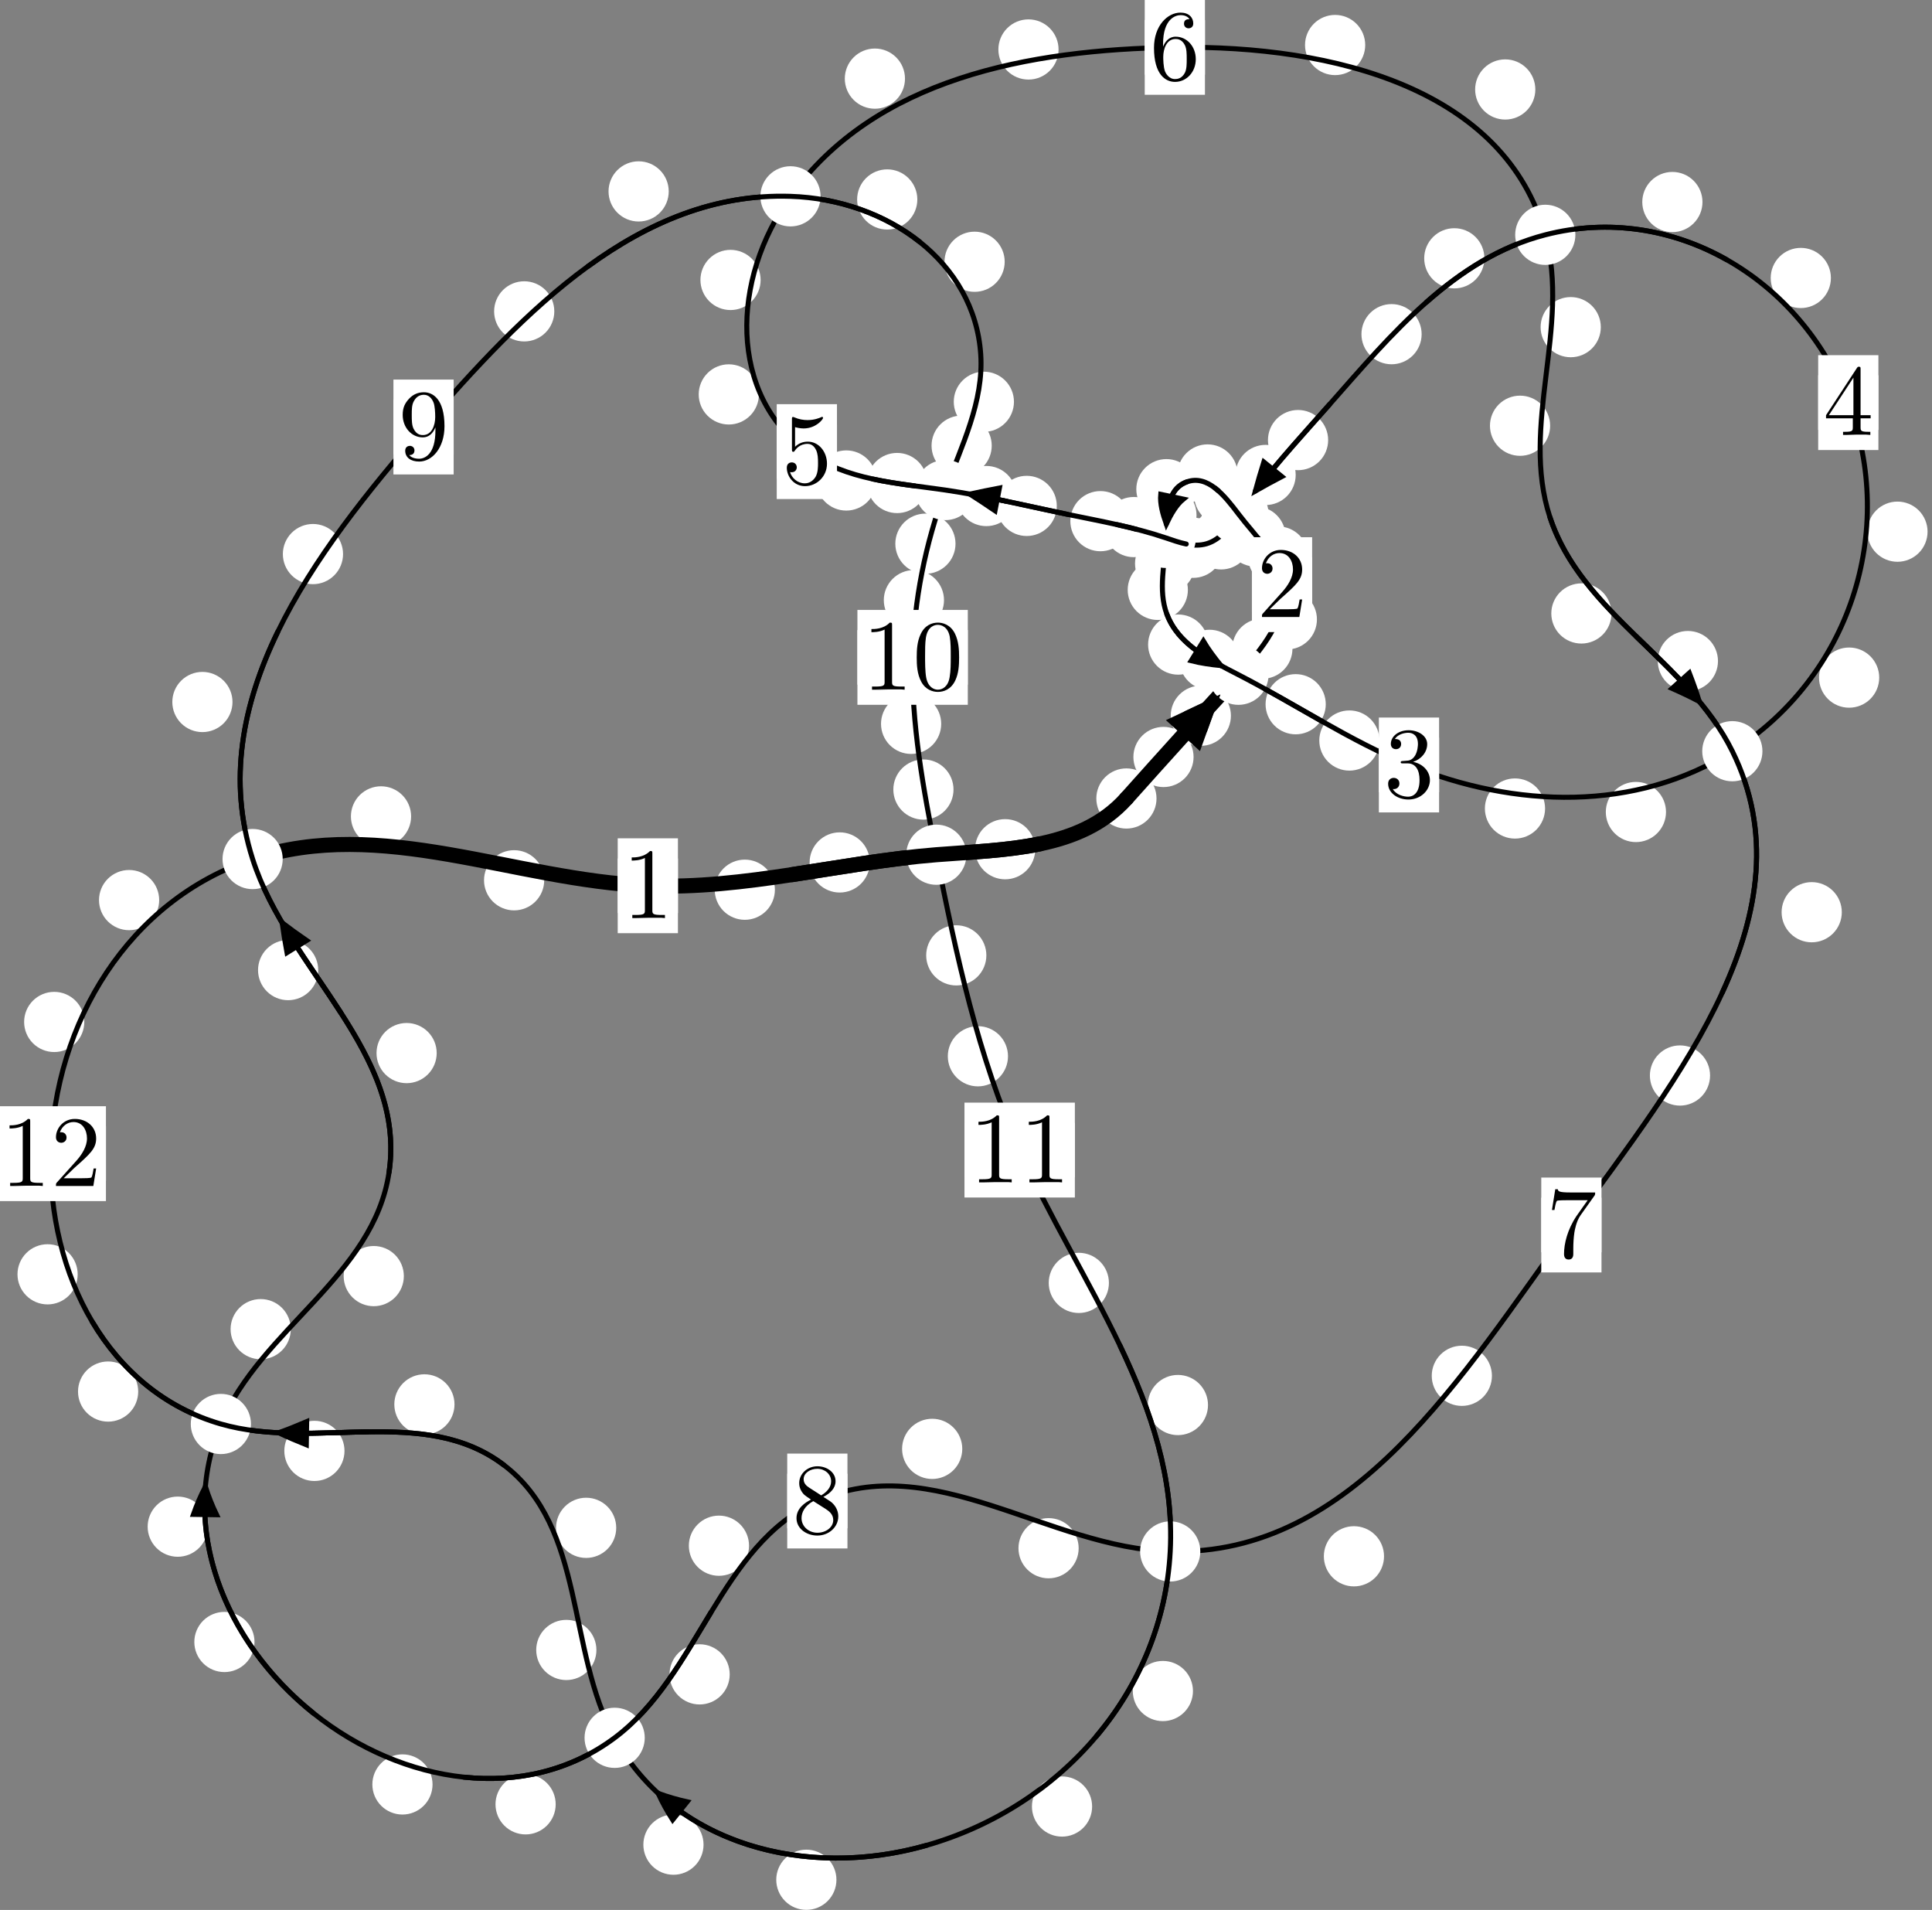 <?xml version="1.0"?>
<!-- Created by MetaPost 1.999 on 2021.07.05:2358 -->
<svg version="1.1" xmlns="http://www.w3.org/2000/svg" xmlns:xlink="http://www.w3.org/1999/xlink" width="191.882" height="189.653" viewBox="0 0 191.882 189.653">
<rect x="0" y="0" width="191.882" height="189.653" fill="#808080" stroke="none"/>
<!-- Original BoundingBox: -123.440506 -122.643921 68.441269 67.008667 -->
  <defs>
    <g transform="scale(0.01,0.01)" id="GLYPHcmr10_48">
      <path style="fill-rule: evenodd;" d="M460 -320C460 -400,455 -480,420 -554C374 -650,292 -666,250 -666C190 -666,117 -640,76 -547C44 -478,39 -400,39 -320C39 -245,43 -155,84 -79C127 2,200 22,249 22C303 22,379 1,423 -94C455 -163,460 -241,460 -320M249 -0C210 -0,151 -25,133 -121C122 -181,122 -273,122 -332C122 -396,122 -462,130 -516C149 -635,224 -644,249 -644C282 -644,348 -626,367 -527C377 -471,377 -395,377 -332C377 -257,377 -189,366 -125C351 -30,294 -0,249 -0"></path>
    </g>
    <g transform="scale(0.01,0.01)" id="GLYPHcmr10_49">
      <path style="fill-rule: evenodd;" d="M294 -640C294 -664,294 -666,271 -666C209 -602,121 -602,89 -602L89 -571C109 -571,168 -571,220 -597L220 -79C220 -43,217 -31,127 -31L95 -31L95 -0L257 -0L130 -3L217 -3L257 -3L297 -3L384 -3L419 -0L419 -31L387 -31C297 -31,294 -42,294 -79"></path>
    </g>
    <g transform="scale(0.01,0.01)" id="GLYPHcmr10_50">
      <path style="fill-rule: evenodd;" d="M127 -77L233 -180C389 -318,449 -372,449 -472C449 -586,359 -666,237 -666C124 -666,50 -574,50 -485C50 -429,100 -429,103 -429C120 -429,155 -441,155 -482C155 -508,137 -534,102 -534C94 -534,92 -534,89 -533C112 -598,166 -635,224 -635C315 -635,358 -554,358 -472C358 -392,308 -313,253 -251L61 -37C50 -26,50 -24,50 -0L421 -0L449 -174L424 -174C419 -144,412 -100,402 -85C395 -77,329 -77,307 -77"></path>
    </g>
    <g transform="scale(0.01,0.01)" id="GLYPHcmr10_51">
      <path style="fill-rule: evenodd;" d="M290 -352C372 -379,430 -449,430 -528C430 -610,342 -666,246 -666C145 -666,69 -606,69 -530C69 -497,91 -478,120 -478C151 -478,171 -500,171 -529C171 -579,124 -579,109 -579C140 -628,206 -641,242 -641C283 -641,338 -619,338 -529C338 -517,336 -459,310 -415C280 -367,246 -364,221 -363C213 -362,189 -360,182 -360C174 -359,167 -358,167 -348C167 -337,174 -337,191 -337L235 -337C317 -337,354 -269,354 -171C354 -35,285 -6,241 -6C198 -6,123 -23,88 -82C123 -77,154 -99,154 -137C154 -173,127 -193,98 -193C74 -193,42 -179,42 -135C42 -44,135 22,244 22C366 22,457 -69,457 -171C457 -253,394 -331,290 -352"></path>
    </g>
    <g transform="scale(0.01,0.01)" id="GLYPHcmr10_52">
      <path style="fill-rule: evenodd;" d="M294 -165L294 -78C294 -42,292 -31,218 -31L197 -31L197 -0L332 -0L238 -3L290 -3L332 -3L374 -3L427 -3L468 -0L468 -31L447 -31C373 -31,371 -42,371 -78L371 -165L471 -165L471 -196L371 -196L371 -651C371 -671,371 -677,355 -677C346 -677,343 -677,335 -665L28 -196L28 -165M300 -196L56 -196L300 -569"></path>
    </g>
    <g transform="scale(0.01,0.01)" id="GLYPHcmr10_53">
      <path style="fill-rule: evenodd;" d="M449 -201C449 -320,367 -420,259 -420C211 -420,168 -404,132 -369L132 -564C152 -558,185 -551,217 -551C340 -551,410 -642,410 -655C410 -661,407 -666,400 -666C399 -666,397 -666,392 -663C372 -654,323 -634,256 -634C216 -634,170 -641,123 -662C115 -665,113 -665,111 -665C101 -665,101 -657,101 -641L101 -345C101 -327,101 -319,115 -319C122 -319,124 -322,128 -328C139 -344,176 -398,257 -398C309 -398,334 -352,342 -334C358 -297,360 -258,360 -208C360 -173,360 -113,336 -71C312 -32,275 -6,229 -6C156 -6,99 -59,82 -118C85 -117,88 -116,99 -116C132 -116,149 -141,149 -165C149 -189,132 -214,99 -214C85 -214,50 -207,50 -161C50 -75,119 22,231 22C347 22,449 -74,449 -201"></path>
    </g>
    <g transform="scale(0.01,0.01)" id="GLYPHcmr10_54">
      <path style="fill-rule: evenodd;" d="M132 -328L132 -352C132 -605,256 -641,307 -641C331 -641,373 -635,395 -601C380 -601,340 -601,340 -556C340 -525,364 -510,386 -510C402 -510,432 -519,432 -558C432 -618,388 -666,305 -666C177 -666,42 -537,42 -316C42 -49,158 22,251 22C362 22,457 -72,457 -204C457 -331,368 -427,257 -427C189 -427,152 -376,132 -328M251 -6C188 -6,158 -66,152 -81C134 -128,134 -208,134 -226C134 -304,166 -404,256 -404C272 -404,318 -404,349 -342C367 -305,367 -254,367 -205C367 -157,367 -107,350 -71C320 -11,274 -6,251 -6"></path>
    </g>
    <g transform="scale(0.01,0.01)" id="GLYPHcmr10_55">
      <path style="fill-rule: evenodd;" d="M476 -609C485 -621,485 -623,485 -644L242 -644C120 -644,118 -657,114 -676L89 -676L56 -470L81 -470C84 -486,93 -549,106 -561C113 -567,191 -567,204 -567L411 -567C400 -551,321 -442,299 -409C209 -274,176 -135,176 -33C176 -23,176 22,222 22C268 22,268 -23,268 -33L268 -84C268 -139,271 -194,279 -248C283 -271,297 -357,341 -419"></path>
    </g>
    <g transform="scale(0.01,0.01)" id="GLYPHcmr10_56">
      <path style="fill-rule: evenodd;" d="M163 -457C117 -487,113 -521,113 -538C113 -599,178 -641,249 -641C322 -641,386 -589,386 -517C386 -460,347 -412,287 -377M309 -362C381 -399,430 -451,430 -517C430 -609,341 -666,250 -666C150 -666,69 -592,69 -499C69 -481,71 -436,113 -389C124 -377,161 -352,186 -335C128 -306,42 -250,42 -151C42 -45,144 22,249 22C362 22,457 -61,457 -168C457 -204,446 -249,408 -291C389 -312,373 -322,309 -362M209 -320L332 -242C360 -223,407 -193,407 -132C407 -58,332 -6,250 -6C164 -6,92 -68,92 -151C92 -209,124 -273,209 -320"></path>
    </g>
    <g transform="scale(0.01,0.01)" id="GLYPHcmr10_57">
      <path style="fill-rule: evenodd;" d="M367 -318L367 -286C367 -52,263 -6,205 -6C188 -6,134 -8,107 -42C151 -42,159 -71,159 -88C159 -119,135 -134,113 -134C97 -134,67 -125,67 -86C67 -19,121 22,206 22C335 22,457 -114,457 -329C457 -598,342 -666,253 -666C198 -666,149 -648,106 -603C65 -558,42 -516,42 -441C42 -316,130 -218,242 -218C303 -218,344 -260,367 -318M243 -241C227 -241,181 -241,150 -304C132 -341,132 -391,132 -440C132 -494,132 -541,153 -578C180 -628,218 -641,253 -641C299 -641,332 -607,349 -562C361 -530,365 -467,365 -421C365 -338,331 -241,243 -241"></path>
    </g>
  </defs>
  <path d="M118.543 75.165C118.543 74.373,118.228 73.613,117.668 73.052C117.107 72.492,116.347 72.177,115.554 72.177C114.762 72.177,114.001 72.492,113.441 73.052C112.88 73.613,112.566 74.373,112.566 75.165C112.566 75.958,112.88 76.718,113.441 77.279C114.001 77.839,114.762 78.154,115.554 78.154C116.347 78.154,117.107 77.839,117.668 77.279C118.228 76.718,118.543 75.958,118.543 75.165Z" style="fill: rgb(100%,100%,100%);stroke: none;"></path>
  <path d="M114.862 79.286C114.862 78.494,114.548 77.733,113.987 77.173C113.427 76.613,112.666 76.298,111.874 76.298C111.081 76.298,110.321 76.613,109.76 77.173C109.2 77.733,108.885 78.494,108.885 79.286C108.885 80.079,109.2 80.839,109.76 81.4C110.321 81.96,111.081 82.275,111.874 82.275C112.666 82.275,113.427 81.96,113.987 81.4C114.548 80.839,114.862 80.079,114.862 79.286Z" style="fill: rgb(100%,100%,100%);stroke: none;"></path>
  <path d="M128.363 64.414C128.363 63.621,128.048 62.861,127.488 62.301C126.927 61.74,126.167 61.425,125.375 61.425C124.582 61.425,123.822 61.74,123.261 62.301C122.701 62.861,122.386 63.621,122.386 64.414C122.386 65.207,122.701 65.967,123.261 66.527C123.822 67.088,124.582 67.403,125.375 67.403C126.167 67.403,126.927 67.088,127.488 66.527C128.048 65.967,128.363 65.207,128.363 64.414Z" style="fill: rgb(100%,100%,100%);stroke: none;"></path>
  <path d="M122.252 71.07C122.252 70.277,121.937 69.517,121.376 68.957C120.816 68.396,120.056 68.081,119.263 68.081C118.47 68.081,117.71 68.396,117.15 68.957C116.589 69.517,116.274 70.277,116.274 71.07C116.274 71.863,116.589 72.623,117.15 73.183C117.71 73.744,118.47 74.059,119.263 74.059C120.056 74.059,120.816 73.744,121.376 73.183C121.937 72.623,122.252 71.863,122.252 71.07Z" style="fill: rgb(100%,100%,100%);stroke: none;"></path>
  <path d="M129.93 55.261C129.93 54.468,129.615 53.708,129.054 53.148C128.494 52.587,127.734 52.272,126.941 52.272C126.148 52.272,125.388 52.587,124.828 53.148C124.267 53.708,123.952 54.468,123.952 55.261C123.952 56.054,124.267 56.814,124.828 57.374C125.388 57.935,126.148 58.25,126.941 58.25C127.734 58.25,128.494 57.935,129.054 57.374C129.615 56.814,129.93 56.054,129.93 55.261Z" style="fill: rgb(100%,100%,100%);stroke: none;"></path>
  <path d="M130.795 61.504C130.795 60.711,130.48 59.951,129.919 59.39C129.359 58.83,128.599 58.515,127.806 58.515C127.013 58.515,126.253 58.83,125.693 59.39C125.132 59.951,124.817 60.711,124.817 61.504C124.817 62.296,125.132 63.057,125.693 63.617C126.253 64.178,127.013 64.492,127.806 64.492C128.599 64.492,129.359 64.178,129.919 63.617C130.48 63.057,130.795 62.296,130.795 61.504Z" style="fill: rgb(100%,100%,100%);stroke: none;"></path>
  <path d="M124.581 49.175C124.581 48.382,124.266 47.622,123.705 47.061C123.145 46.501,122.385 46.186,121.592 46.186C120.799 46.186,120.039 46.501,119.479 47.061C118.918 47.622,118.603 48.382,118.603 49.175C118.603 49.967,118.918 50.727,119.479 51.288C120.039 51.848,120.799 52.163,121.592 52.163C122.385 52.163,123.145 51.848,123.705 51.288C124.266 50.727,124.581 49.967,124.581 49.175Z" style="fill: rgb(100%,100%,100%);stroke: none;"></path>
  <path d="M127.68 53.27C127.68 52.477,127.365 51.717,126.805 51.157C126.244 50.596,125.484 50.281,124.691 50.281C123.899 50.281,123.139 50.596,122.578 51.157C122.018 51.717,121.703 52.477,121.703 53.27C121.703 54.063,122.018 54.823,122.578 55.383C123.139 55.944,123.899 56.259,124.691 56.259C125.484 56.259,126.244 55.944,126.805 55.383C127.365 54.823,127.68 54.063,127.68 53.27Z" style="fill: rgb(100%,100%,100%);stroke: none;"></path>
  <path d="M118.834 48.574C118.834 47.781,118.519 47.021,117.959 46.461C117.398 45.9,116.638 45.585,115.845 45.585C115.053 45.585,114.292 45.9,113.732 46.461C113.171 47.021,112.856 47.781,112.856 48.574C112.856 49.367,113.171 50.127,113.732 50.687C114.292 51.248,115.053 51.563,115.845 51.563C116.638 51.563,117.398 51.248,117.959 50.687C118.519 50.127,118.834 49.367,118.834 48.574Z" style="fill: rgb(100%,100%,100%);stroke: none;"></path>
  <path d="M122.923 47.113C122.923 46.32,122.608 45.56,122.048 45C121.487 44.439,120.727 44.124,119.934 44.124C119.142 44.124,118.382 44.439,117.821 45C117.261 45.56,116.946 46.32,116.946 47.113C116.946 47.906,117.261 48.666,117.821 49.226C118.382 49.787,119.142 50.102,119.934 50.102C120.727 50.102,121.487 49.787,122.048 49.226C122.608 48.666,122.923 47.906,122.923 47.113Z" style="fill: rgb(100%,100%,100%);stroke: none;"></path>
  <path d="M118.705 55.962C118.705 55.17,118.39 54.41,117.83 53.849C117.269 53.289,116.509 52.974,115.717 52.974C114.924 52.974,114.164 53.289,113.603 53.849C113.043 54.41,112.728 55.17,112.728 55.962C112.728 56.755,113.043 57.515,113.603 58.076C114.164 58.636,114.924 58.951,115.717 58.951C116.509 58.951,117.269 58.636,117.83 58.076C118.39 57.515,118.705 56.755,118.705 55.962Z" style="fill: rgb(100%,100%,100%);stroke: none;"></path>
  <path d="M118.836 51.154C118.836 50.362,118.521 49.602,117.96 49.041C117.4 48.481,116.64 48.166,115.847 48.166C115.054 48.166,114.294 48.481,113.734 49.041C113.173 49.602,112.858 50.362,112.858 51.154C112.858 51.947,113.173 52.707,113.734 53.268C114.294 53.828,115.054 54.143,115.847 54.143C116.64 54.143,117.4 53.828,117.96 53.268C118.521 52.707,118.836 51.947,118.836 51.154Z" style="fill: rgb(100%,100%,100%);stroke: none;"></path>
  <path d="M120.005 64.005C120.005 63.212,119.69 62.452,119.129 61.891C118.569 61.331,117.809 61.016,117.016 61.016C116.223 61.016,115.463 61.331,114.903 61.891C114.342 62.452,114.027 63.212,114.027 64.005C114.027 64.797,114.342 65.557,114.903 66.118C115.463 66.678,116.223 66.993,117.016 66.993C117.809 66.993,118.569 66.678,119.129 66.118C119.69 65.557,120.005 64.797,120.005 64.005Z" style="fill: rgb(100%,100%,100%);stroke: none;"></path>
  <path d="M117.978 58.572C117.978 57.779,117.663 57.019,117.103 56.459C116.542 55.898,115.782 55.583,114.99 55.583C114.197 55.583,113.437 55.898,112.876 56.459C112.316 57.019,112.001 57.779,112.001 58.572C112.001 59.365,112.316 60.125,112.876 60.685C113.437 61.246,114.197 61.561,114.99 61.561C115.782 61.561,116.542 61.246,117.103 60.685C117.663 60.125,117.978 59.365,117.978 58.572Z" style="fill: rgb(100%,100%,100%);stroke: none;"></path>
  <path d="M131.672 69.928C131.672 69.135,131.357 68.375,130.796 67.814C130.236 67.254,129.476 66.939,128.683 66.939C127.89 66.939,127.13 67.254,126.57 67.814C126.009 68.375,125.694 69.135,125.694 69.928C125.694 70.72,126.009 71.481,126.57 72.041C127.13 72.601,127.89 72.916,128.683 72.916C129.476 72.916,130.236 72.601,130.796 72.041C131.357 71.481,131.672 70.72,131.672 69.928Z" style="fill: rgb(100%,100%,100%);stroke: none;"></path>
  <path d="M123.116 65.52C123.116 64.727,122.801 63.967,122.241 63.407C121.68 62.846,120.92 62.531,120.127 62.531C119.335 62.531,118.575 62.846,118.014 63.407C117.454 63.967,117.139 64.727,117.139 65.52C117.139 66.313,117.454 67.073,118.014 67.633C118.575 68.194,119.335 68.509,120.127 68.509C120.92 68.509,121.68 68.194,122.241 67.633C122.801 67.073,123.116 66.313,123.116 65.52Z" style="fill: rgb(100%,100%,100%);stroke: none;"></path>
  <path d="M153.453 80.281C153.453 79.489,153.139 78.729,152.578 78.168C152.018 77.608,151.257 77.293,150.465 77.293C149.672 77.293,148.912 77.608,148.351 78.168C147.791 78.729,147.476 79.489,147.476 80.281C147.476 81.074,147.791 81.834,148.351 82.395C148.912 82.955,149.672 83.27,150.465 83.27C151.257 83.27,152.018 82.955,152.578 82.395C153.139 81.834,153.453 81.074,153.453 80.281Z" style="fill: rgb(100%,100%,100%);stroke: none;"></path>
  <path d="M137.008 73.532C137.008 72.739,136.693 71.979,136.132 71.418C135.572 70.858,134.812 70.543,134.019 70.543C133.226 70.543,132.466 70.858,131.906 71.418C131.345 71.979,131.03 72.739,131.03 73.532C131.03 74.324,131.345 75.084,131.906 75.645C132.466 76.205,133.226 76.52,134.019 76.52C134.812 76.52,135.572 76.205,136.132 75.645C136.693 75.084,137.008 74.324,137.008 73.532Z" style="fill: rgb(100%,100%,100%);stroke: none;"></path>
  <path d="M186.64 67.285C186.64 66.492,186.325 65.732,185.764 65.171C185.204 64.611,184.444 64.296,183.651 64.296C182.858 64.296,182.098 64.611,181.538 65.171C180.977 65.732,180.662 66.492,180.662 67.285C180.662 68.077,180.977 68.837,181.538 69.398C182.098 69.958,182.858 70.273,183.651 70.273C184.444 70.273,185.204 69.958,185.764 69.398C186.325 68.837,186.64 68.077,186.64 67.285Z" style="fill: rgb(100%,100%,100%);stroke: none;"></path>
  <path d="M165.464 80.628C165.464 79.836,165.149 79.075,164.588 78.515C164.028 77.954,163.268 77.64,162.475 77.64C161.682 77.64,160.922 77.954,160.362 78.515C159.801 79.075,159.486 79.836,159.486 80.628C159.486 81.421,159.801 82.181,160.362 82.742C160.922 83.302,161.682 83.617,162.475 83.617C163.268 83.617,164.028 83.302,164.588 82.742C165.149 82.181,165.464 81.421,165.464 80.628Z" style="fill: rgb(100%,100%,100%);stroke: none;"></path>
  <path d="M181.841 27.601C181.841 26.809,181.526 26.049,180.965 25.488C180.405 24.928,179.645 24.613,178.852 24.613C178.059 24.613,177.299 24.928,176.739 25.488C176.178 26.049,175.863 26.809,175.863 27.601C175.863 28.394,176.178 29.154,176.739 29.715C177.299 30.275,178.059 30.59,178.852 30.59C179.645 30.59,180.405 30.275,180.965 29.715C181.526 29.154,181.841 28.394,181.841 27.601Z" style="fill: rgb(100%,100%,100%);stroke: none;"></path>
  <path d="M191.441 52.794C191.441 52.002,191.126 51.241,190.566 50.681C190.005 50.12,189.245 49.806,188.453 49.806C187.66 49.806,186.9 50.12,186.339 50.681C185.779 51.241,185.464 52.002,185.464 52.794C185.464 53.587,185.779 54.347,186.339 54.908C186.9 55.468,187.66 55.783,188.453 55.783C189.245 55.783,190.005 55.468,190.566 54.908C191.126 54.347,191.441 53.587,191.441 52.794Z" style="fill: rgb(100%,100%,100%);stroke: none;"></path>
  <path d="M147.427 25.649C147.427 24.856,147.112 24.096,146.551 23.536C145.991 22.975,145.23 22.66,144.438 22.66C143.645 22.66,142.885 22.975,142.324 23.536C141.764 24.096,141.449 24.856,141.449 25.649C141.449 26.442,141.764 27.202,142.324 27.762C142.885 28.323,143.645 28.638,144.438 28.638C145.23 28.638,145.991 28.323,146.551 27.762C147.112 27.202,147.427 26.442,147.427 25.649Z" style="fill: rgb(100%,100%,100%);stroke: none;"></path>
  <path d="M169.086 20.061C169.086 19.268,168.771 18.508,168.21 17.947C167.65 17.387,166.89 17.072,166.097 17.072C165.304 17.072,164.544 17.387,163.984 17.947C163.423 18.508,163.108 19.268,163.108 20.061C163.108 20.853,163.423 21.613,163.984 22.174C164.544 22.734,165.304 23.049,166.097 23.049C166.89 23.049,167.65 22.734,168.21 22.174C168.771 21.613,169.086 20.853,169.086 20.061Z" style="fill: rgb(100%,100%,100%);stroke: none;"></path>
  <path d="M131.909 43.698C131.909 42.906,131.594 42.146,131.033 41.585C130.473 41.025,129.713 40.71,128.92 40.71C128.127 40.71,127.367 41.025,126.807 41.585C126.246 42.146,125.931 42.906,125.931 43.698C125.931 44.491,126.246 45.251,126.807 45.812C127.367 46.372,128.127 46.687,128.92 46.687C129.713 46.687,130.473 46.372,131.033 45.812C131.594 45.251,131.909 44.491,131.909 43.698Z" style="fill: rgb(100%,100%,100%);stroke: none;"></path>
  <path d="M141.194 33.183C141.194 32.391,140.879 31.631,140.318 31.07C139.758 30.51,138.998 30.195,138.205 30.195C137.412 30.195,136.652 30.51,136.092 31.07C135.531 31.631,135.216 32.391,135.216 33.183C135.216 33.976,135.531 34.736,136.092 35.297C136.652 35.857,137.412 36.172,138.205 36.172C138.998 36.172,139.758 35.857,140.318 35.297C140.879 34.736,141.194 33.976,141.194 33.183Z" style="fill: rgb(100%,100%,100%);stroke: none;"></path>
  <path d="M125.141 52.252C125.141 51.46,124.826 50.699,124.266 50.139C123.705 49.578,122.945 49.263,122.153 49.263C121.36 49.263,120.6 49.578,120.039 50.139C119.479 50.699,119.164 51.46,119.164 52.252C119.164 53.045,119.479 53.805,120.039 54.366C120.6 54.926,121.36 55.241,122.153 55.241C122.945 55.241,123.705 54.926,124.266 54.366C124.826 53.805,125.141 53.045,125.141 52.252Z" style="fill: rgb(100%,100%,100%);stroke: none;"></path>
  <path d="M128.685 47.161C128.685 46.369,128.37 45.609,127.81 45.048C127.249 44.488,126.489 44.173,125.697 44.173C124.904 44.173,124.144 44.488,123.583 45.048C123.023 45.609,122.708 46.369,122.708 47.161C122.708 47.954,123.023 48.714,123.583 49.275C124.144 49.835,124.904 50.15,125.697 50.15C126.489 50.15,127.249 49.835,127.81 49.275C128.37 48.714,128.685 47.954,128.685 47.161Z" style="fill: rgb(100%,100%,100%);stroke: none;"></path>
  <path d="M121.495 54.392C121.495 53.599,121.18 52.839,120.619 52.279C120.059 51.718,119.299 51.403,118.506 51.403C117.713 51.403,116.953 51.718,116.393 52.279C115.832 52.839,115.517 53.599,115.517 54.392C115.517 55.185,115.832 55.945,116.393 56.505C116.953 57.066,117.713 57.381,118.506 57.381C119.299 57.381,120.059 57.066,120.619 56.505C121.18 55.945,121.495 55.185,121.495 54.392Z" style="fill: rgb(100%,100%,100%);stroke: none;"></path>
  <path d="M124.267 53.557C124.267 52.764,123.952 52.004,123.391 51.444C122.831 50.883,122.071 50.568,121.278 50.568C120.485 50.568,119.725 50.883,119.165 51.444C118.604 52.004,118.289 52.764,118.289 53.557C118.289 54.35,118.604 55.11,119.165 55.67C119.725 56.231,120.485 56.546,121.278 56.546C122.071 56.546,122.831 56.231,123.391 55.67C123.952 55.11,124.267 54.35,124.267 53.557Z" style="fill: rgb(100%,100%,100%);stroke: none;"></path>
  <path d="M115.595 52.336C115.595 51.543,115.28 50.783,114.72 50.222C114.159 49.662,113.399 49.347,112.606 49.347C111.814 49.347,111.054 49.662,110.493 50.222C109.933 50.783,109.618 51.543,109.618 52.336C109.618 53.128,109.933 53.889,110.493 54.449C111.054 55.01,111.814 55.325,112.606 55.325C113.399 55.325,114.159 55.01,114.72 54.449C115.28 53.889,115.595 53.128,115.595 52.336Z" style="fill: rgb(100%,100%,100%);stroke: none;"></path>
  <path d="M120.108 53.861C120.108 53.068,119.793 52.308,119.232 51.747C118.672 51.187,117.912 50.872,117.119 50.872C116.326 50.872,115.566 51.187,115.006 51.747C114.445 52.308,114.13 53.068,114.13 53.861C114.13 54.653,114.445 55.414,115.006 55.974C115.566 56.535,116.326 56.849,117.119 56.849C117.912 56.849,118.672 56.535,119.232 55.974C119.793 55.414,120.108 54.653,120.108 53.861Z" style="fill: rgb(100%,100%,100%);stroke: none;"></path>
  <path d="M104.959 50.235C104.959 49.442,104.644 48.682,104.084 48.122C103.523 47.561,102.763 47.246,101.97 47.246C101.178 47.246,100.418 47.561,99.857 48.122C99.297 48.682,98.982 49.442,98.982 50.235C98.982 51.028,99.297 51.788,99.857 52.348C100.418 52.909,101.178 53.224,101.97 53.224C102.763 53.224,103.523 52.909,104.084 52.348C104.644 51.788,104.959 51.028,104.959 50.235Z" style="fill: rgb(100%,100%,100%);stroke: none;"></path>
  <path d="M112.281 51.75C112.281 50.957,111.966 50.197,111.406 49.636C110.846 49.076,110.085 48.761,109.293 48.761C108.5 48.761,107.74 49.076,107.179 49.636C106.619 50.197,106.304 50.957,106.304 51.75C106.304 52.542,106.619 53.303,107.179 53.863C107.74 54.424,108.5 54.738,109.293 54.738C110.085 54.738,110.846 54.424,111.406 53.863C111.966 53.303,112.281 52.542,112.281 51.75Z" style="fill: rgb(100%,100%,100%);stroke: none;"></path>
  <path d="M92.086 47.961C92.086 47.169,91.771 46.409,91.211 45.848C90.65 45.288,89.89 44.973,89.097 44.973C88.305 44.973,87.544 45.288,86.984 45.848C86.423 46.409,86.109 47.169,86.109 47.961C86.109 48.754,86.423 49.514,86.984 50.075C87.544 50.635,88.305 50.95,89.097 50.95C89.89 50.95,90.65 50.635,91.211 50.075C91.771 49.514,92.086 48.754,92.086 47.961Z" style="fill: rgb(100%,100%,100%);stroke: none;"></path>
  <path d="M100.949 49.255C100.949 48.462,100.634 47.702,100.073 47.141C99.513 46.581,98.753 46.266,97.96 46.266C97.167 46.266,96.407 46.581,95.847 47.141C95.286 47.702,94.971 48.462,94.971 49.255C94.971 50.047,95.286 50.808,95.847 51.368C96.407 51.928,97.167 52.243,97.96 52.243C98.753 52.243,99.513 51.928,100.073 51.368C100.634 50.808,100.949 50.047,100.949 49.255Z" style="fill: rgb(100%,100%,100%);stroke: none;"></path>
  <path d="M75.372 39.164C75.372 38.371,75.057 37.611,74.496 37.051C73.936 36.49,73.175 36.175,72.383 36.175C71.59 36.175,70.83 36.49,70.269 37.051C69.709 37.611,69.394 38.371,69.394 39.164C69.394 39.957,69.709 40.717,70.269 41.277C70.83 41.838,71.59 42.153,72.383 42.153C73.175 42.153,73.936 41.838,74.496 41.277C75.057 40.717,75.372 39.957,75.372 39.164Z" style="fill: rgb(100%,100%,100%);stroke: none;"></path>
  <path d="M87.038 47.71C87.038 46.918,86.723 46.158,86.163 45.597C85.602 45.037,84.842 44.722,84.049 44.722C83.257 44.722,82.496 45.037,81.936 45.597C81.376 46.158,81.061 46.918,81.061 47.71C81.061 48.503,81.376 49.263,81.936 49.824C82.496 50.384,83.257 50.699,84.049 50.699C84.842 50.699,85.602 50.384,86.163 49.824C86.723 49.263,87.038 48.503,87.038 47.71Z" style="fill: rgb(100%,100%,100%);stroke: none;"></path>
  <path d="M89.881 7.808C89.881 7.015,89.566 6.255,89.006 5.695C88.445 5.134,87.685 4.819,86.893 4.819C86.1 4.819,85.34 5.134,84.779 5.695C84.219 6.255,83.904 7.015,83.904 7.808C83.904 8.601,84.219 9.361,84.779 9.921C85.34 10.482,86.1 10.797,86.893 10.797C87.685 10.797,88.445 10.482,89.006 9.921C89.566 9.361,89.881 8.601,89.881 7.808Z" style="fill: rgb(100%,100%,100%);stroke: none;"></path>
  <path d="M75.543 27.798C75.543 27.006,75.228 26.246,74.667 25.685C74.107 25.125,73.347 24.81,72.554 24.81C71.761 24.81,71.001 25.125,70.441 25.685C69.88 26.246,69.565 27.006,69.565 27.798C69.565 28.591,69.88 29.351,70.441 29.912C71.001 30.472,71.761 30.787,72.554 30.787C73.347 30.787,74.107 30.472,74.667 29.912C75.228 29.351,75.543 28.591,75.543 27.798Z" style="fill: rgb(100%,100%,100%);stroke: none;"></path>
  <path d="M135.59 4.47C135.59 3.677,135.275 2.917,134.714 2.357C134.154 1.796,133.393 1.481,132.601 1.481C131.808 1.481,131.048 1.796,130.487 2.357C129.927 2.917,129.612 3.677,129.612 4.47C129.612 5.263,129.927 6.023,130.487 6.583C131.048 7.144,131.808 7.459,132.601 7.459C133.393 7.459,134.154 7.144,134.714 6.583C135.275 6.023,135.59 5.263,135.59 4.47Z" style="fill: rgb(100%,100%,100%);stroke: none;"></path>
  <path d="M105.134 4.913C105.134 4.12,104.819 3.36,104.259 2.8C103.698 2.239,102.938 1.924,102.145 1.924C101.353 1.924,100.592 2.239,100.032 2.8C99.472 3.36,99.157 4.12,99.157 4.913C99.157 5.706,99.472 6.466,100.032 7.026C100.592 7.587,101.353 7.902,102.145 7.902C102.938 7.902,103.698 7.587,104.259 7.026C104.819 6.466,105.134 5.706,105.134 4.913Z" style="fill: rgb(100%,100%,100%);stroke: none;"></path>
  <path d="M158.989 32.485C158.989 31.693,158.674 30.932,158.114 30.372C157.553 29.811,156.793 29.497,156 29.497C155.208 29.497,154.447 29.811,153.887 30.372C153.326 30.932,153.011 31.693,153.011 32.485C153.011 33.278,153.326 34.038,153.887 34.599C154.447 35.159,155.208 35.474,156 35.474C156.793 35.474,157.553 35.159,158.114 34.599C158.674 34.038,158.989 33.278,158.989 32.485Z" style="fill: rgb(100%,100%,100%);stroke: none;"></path>
  <path d="M152.486 8.885C152.486 8.092,152.171 7.332,151.61 6.771C151.05 6.211,150.29 5.896,149.497 5.896C148.704 5.896,147.944 6.211,147.384 6.771C146.823 7.332,146.508 8.092,146.508 8.885C146.508 9.677,146.823 10.437,147.384 10.998C147.944 11.558,148.704 11.873,149.497 11.873C150.29 11.873,151.05 11.558,151.61 10.998C152.171 10.437,152.486 9.677,152.486 8.885Z" style="fill: rgb(100%,100%,100%);stroke: none;"></path>
  <path d="M160.049 60.914C160.049 60.122,159.734 59.361,159.174 58.801C158.613 58.241,157.853 57.926,157.061 57.926C156.268 57.926,155.508 58.241,154.947 58.801C154.387 59.361,154.072 60.122,154.072 60.914C154.072 61.707,154.387 62.467,154.947 63.028C155.508 63.588,156.268 63.903,157.061 63.903C157.853 63.903,158.613 63.588,159.174 63.028C159.734 62.467,160.049 61.707,160.049 60.914Z" style="fill: rgb(100%,100%,100%);stroke: none;"></path>
  <path d="M153.956 42.274C153.956 41.482,153.641 40.722,153.081 40.161C152.52 39.601,151.76 39.286,150.967 39.286C150.175 39.286,149.414 39.601,148.854 40.161C148.294 40.722,147.979 41.482,147.979 42.274C147.979 43.067,148.294 43.827,148.854 44.388C149.414 44.948,150.175 45.263,150.967 45.263C151.76 45.263,152.52 44.948,153.081 44.388C153.641 43.827,153.956 43.067,153.956 42.274Z" style="fill: rgb(100%,100%,100%);stroke: none;"></path>
  <path d="M182.924 90.58C182.924 89.787,182.609 89.027,182.048 88.467C181.488 87.906,180.728 87.591,179.935 87.591C179.142 87.591,178.382 87.906,177.822 88.467C177.261 89.027,176.946 89.787,176.946 90.58C176.946 91.373,177.261 92.133,177.822 92.693C178.382 93.254,179.142 93.569,179.935 93.569C180.728 93.569,181.488 93.254,182.048 92.693C182.609 92.133,182.924 91.373,182.924 90.58Z" style="fill: rgb(100%,100%,100%);stroke: none;"></path>
  <path d="M170.626 65.64C170.626 64.848,170.311 64.087,169.751 63.527C169.19 62.966,168.43 62.652,167.637 62.652C166.845 62.652,166.085 62.966,165.524 63.527C164.964 64.087,164.649 64.848,164.649 65.64C164.649 66.433,164.964 67.193,165.524 67.754C166.085 68.314,166.845 68.629,167.637 68.629C168.43 68.629,169.19 68.314,169.751 67.754C170.311 67.193,170.626 66.433,170.626 65.64Z" style="fill: rgb(100%,100%,100%);stroke: none;"></path>
  <path d="M148.175 136.613C148.175 135.82,147.86 135.06,147.3 134.5C146.739 133.939,145.979 133.624,145.186 133.624C144.394 133.624,143.633 133.939,143.073 134.5C142.512 135.06,142.198 135.82,142.198 136.613C142.198 137.406,142.512 138.166,143.073 138.726C143.633 139.287,144.394 139.602,145.186 139.602C145.979 139.602,146.739 139.287,147.3 138.726C147.86 138.166,148.175 137.406,148.175 136.613Z" style="fill: rgb(100%,100%,100%);stroke: none;"></path>
  <path d="M169.84 106.794C169.84 106.001,169.525 105.241,168.965 104.681C168.404 104.12,167.644 103.805,166.852 103.805C166.059 103.805,165.299 104.12,164.738 104.681C164.178 105.241,163.863 106.001,163.863 106.794C163.863 107.587,164.178 108.347,164.738 108.907C165.299 109.468,166.059 109.783,166.852 109.783C167.644 109.783,168.404 109.468,168.965 108.907C169.525 108.347,169.84 107.587,169.84 106.794Z" style="fill: rgb(100%,100%,100%);stroke: none;"></path>
  <path d="M107.13 153.733C107.13 152.94,106.815 152.18,106.254 151.619C105.694 151.059,104.934 150.744,104.141 150.744C103.348 150.744,102.588 151.059,102.028 151.619C101.467 152.18,101.152 152.94,101.152 153.733C101.152 154.525,101.467 155.285,102.028 155.846C102.588 156.406,103.348 156.721,104.141 156.721C104.934 156.721,105.694 156.406,106.254 155.846C106.815 155.285,107.13 154.525,107.13 153.733Z" style="fill: rgb(100%,100%,100%);stroke: none;"></path>
  <path d="M137.459 154.534C137.459 153.742,137.144 152.982,136.584 152.421C136.023 151.861,135.263 151.546,134.47 151.546C133.678 151.546,132.917 151.861,132.357 152.421C131.796 152.982,131.482 153.742,131.482 154.534C131.482 155.327,131.796 156.087,132.357 156.648C132.917 157.208,133.678 157.523,134.47 157.523C135.263 157.523,136.023 157.208,136.584 156.648C137.144 156.087,137.459 155.327,137.459 154.534Z" style="fill: rgb(100%,100%,100%);stroke: none;"></path>
  <path d="M74.393 153.484C74.393 152.691,74.078 151.931,73.517 151.37C72.957 150.81,72.197 150.495,71.404 150.495C70.611 150.495,69.851 150.81,69.291 151.37C68.73 151.931,68.415 152.691,68.415 153.484C68.415 154.276,68.73 155.037,69.291 155.597C69.851 156.158,70.611 156.473,71.404 156.473C72.197 156.473,72.957 156.158,73.517 155.597C74.078 155.037,74.393 154.276,74.393 153.484Z" style="fill: rgb(100%,100%,100%);stroke: none;"></path>
  <path d="M95.571 143.867C95.571 143.075,95.256 142.314,94.696 141.754C94.135 141.193,93.375 140.878,92.582 140.878C91.79 140.878,91.03 141.193,90.469 141.754C89.909 142.314,89.594 143.075,89.594 143.867C89.594 144.66,89.909 145.42,90.469 145.981C91.03 146.541,91.79 146.856,92.582 146.856C93.375 146.856,94.135 146.541,94.696 145.981C95.256 145.42,95.571 144.66,95.571 143.867Z" style="fill: rgb(100%,100%,100%);stroke: none;"></path>
  <path d="M55.19 179.163C55.19 178.371,54.875 177.61,54.315 177.05C53.754 176.49,52.994 176.175,52.201 176.175C51.409 176.175,50.648 176.49,50.088 177.05C49.527 177.61,49.212 178.371,49.212 179.163C49.212 179.956,49.527 180.716,50.088 181.277C50.648 181.837,51.409 182.152,52.201 182.152C52.994 182.152,53.754 181.837,54.315 181.277C54.875 180.716,55.19 179.956,55.19 179.163Z" style="fill: rgb(100%,100%,100%);stroke: none;"></path>
  <path d="M72.473 166.258C72.473 165.465,72.158 164.705,71.598 164.145C71.037 163.584,70.277 163.269,69.484 163.269C68.692 163.269,67.932 163.584,67.371 164.145C66.811 164.705,66.496 165.465,66.496 166.258C66.496 167.051,66.811 167.811,67.371 168.371C67.932 168.932,68.692 169.247,69.484 169.247C70.277 169.247,71.037 168.932,71.598 168.371C72.158 167.811,72.473 167.051,72.473 166.258Z" style="fill: rgb(100%,100%,100%);stroke: none;"></path>
  <path d="M25.277 163.043C25.277 162.251,24.962 161.491,24.402 160.93C23.841 160.37,23.081 160.055,22.289 160.055C21.496 160.055,20.736 160.37,20.175 160.93C19.615 161.491,19.3 162.251,19.3 163.043C19.3 163.836,19.615 164.596,20.175 165.157C20.736 165.717,21.496 166.032,22.289 166.032C23.081 166.032,23.841 165.717,24.402 165.157C24.962 164.596,25.277 163.836,25.277 163.043Z" style="fill: rgb(100%,100%,100%);stroke: none;"></path>
  <path d="M42.959 177.19C42.959 176.397,42.644 175.637,42.084 175.076C41.523 174.516,40.763 174.201,39.97 174.201C39.178 174.201,38.417 174.516,37.857 175.076C37.296 175.637,36.982 176.397,36.982 177.19C36.982 177.982,37.296 178.742,37.857 179.303C38.417 179.863,39.178 180.178,39.97 180.178C40.763 180.178,41.523 179.863,42.084 179.303C42.644 178.742,42.959 177.982,42.959 177.19Z" style="fill: rgb(100%,100%,100%);stroke: none;"></path>
  <path d="M28.88 131.981C28.88 131.188,28.565 130.428,28.004 129.867C27.444 129.307,26.684 128.992,25.891 128.992C25.098 128.992,24.338 129.307,23.778 129.867C23.217 130.428,22.902 131.188,22.902 131.981C22.902 132.773,23.217 133.533,23.778 134.094C24.338 134.654,25.098 134.969,25.891 134.969C26.684 134.969,27.444 134.654,28.004 134.094C28.565 133.533,28.88 132.773,28.88 131.981Z" style="fill: rgb(100%,100%,100%);stroke: none;"></path>
  <path d="M20.643 151.593C20.643 150.801,20.328 150.041,19.767 149.48C19.207 148.92,18.446 148.605,17.654 148.605C16.861 148.605,16.101 148.92,15.54 149.48C14.98 150.041,14.665 150.801,14.665 151.593C14.665 152.386,14.98 153.146,15.54 153.707C16.101 154.267,16.861 154.582,17.654 154.582C18.446 154.582,19.207 154.267,19.767 153.707C20.328 153.146,20.643 152.386,20.643 151.593Z" style="fill: rgb(100%,100%,100%);stroke: none;"></path>
  <path d="M43.372 104.568C43.372 103.775,43.057 103.015,42.497 102.454C41.936 101.894,41.176 101.579,40.384 101.579C39.591 101.579,38.831 101.894,38.27 102.454C37.71 103.015,37.395 103.775,37.395 104.568C37.395 105.36,37.71 106.12,38.27 106.681C38.831 107.241,39.591 107.556,40.384 107.556C41.176 107.556,41.936 107.241,42.497 106.681C43.057 106.12,43.372 105.36,43.372 104.568Z" style="fill: rgb(100%,100%,100%);stroke: none;"></path>
  <path d="M40.109 126.712C40.109 125.92,39.794 125.159,39.234 124.599C38.673 124.039,37.913 123.724,37.12 123.724C36.328 123.724,35.567 124.039,35.007 124.599C34.446 125.159,34.132 125.92,34.132 126.712C34.132 127.505,34.446 128.265,35.007 128.826C35.567 129.386,36.328 129.701,37.12 129.701C37.913 129.701,38.673 129.386,39.234 128.826C39.794 128.265,40.109 127.505,40.109 126.712Z" style="fill: rgb(100%,100%,100%);stroke: none;"></path>
  <path d="M23.091 69.707C23.091 68.914,22.777 68.154,22.216 67.593C21.656 67.033,20.895 66.718,20.103 66.718C19.31 66.718,18.55 67.033,17.989 67.593C17.429 68.154,17.114 68.914,17.114 69.707C17.114 70.499,17.429 71.26,17.989 71.82C18.55 72.38,19.31 72.695,20.103 72.695C20.895 72.695,21.656 72.38,22.216 71.82C22.777 71.26,23.091 70.499,23.091 69.707Z" style="fill: rgb(100%,100%,100%);stroke: none;"></path>
  <path d="M31.605 96.328C31.605 95.535,31.29 94.775,30.73 94.214C30.169 93.654,29.409 93.339,28.616 93.339C27.824 93.339,27.064 93.654,26.503 94.214C25.943 94.775,25.628 95.535,25.628 96.328C25.628 97.12,25.943 97.88,26.503 98.441C27.064 99.001,27.824 99.316,28.616 99.316C29.409 99.316,30.169 99.001,30.73 98.441C31.29 97.88,31.605 97.12,31.605 96.328Z" style="fill: rgb(100%,100%,100%);stroke: none;"></path>
  <path d="M55.052 30.918C55.052 30.125,54.737 29.365,54.177 28.804C53.616 28.244,52.856 27.929,52.064 27.929C51.271 27.929,50.511 28.244,49.95 28.804C49.39 29.365,49.075 30.125,49.075 30.918C49.075 31.71,49.39 32.47,49.95 33.031C50.511 33.591,51.271 33.906,52.064 33.906C52.856 33.906,53.616 33.591,54.177 33.031C54.737 32.47,55.052 31.71,55.052 30.918Z" style="fill: rgb(100%,100%,100%);stroke: none;"></path>
  <path d="M34.071 55.018C34.071 54.225,33.756 53.465,33.195 52.905C32.635 52.344,31.875 52.029,31.082 52.029C30.289 52.029,29.529 52.344,28.969 52.905C28.408 53.465,28.093 54.225,28.093 55.018C28.093 55.811,28.408 56.571,28.969 57.131C29.529 57.692,30.289 58.007,31.082 58.007C31.875 58.007,32.635 57.692,33.195 57.131C33.756 56.571,34.071 55.811,34.071 55.018Z" style="fill: rgb(100%,100%,100%);stroke: none;"></path>
  <path d="M91.107 19.806C91.107 19.013,90.792 18.253,90.232 17.693C89.671 17.132,88.911 16.817,88.118 16.817C87.326 16.817,86.565 17.132,86.005 17.693C85.444 18.253,85.129 19.013,85.129 19.806C85.129 20.599,85.444 21.359,86.005 21.919C86.565 22.48,87.326 22.795,88.118 22.795C88.911 22.795,89.671 22.48,90.232 21.919C90.792 21.359,91.107 20.599,91.107 19.806Z" style="fill: rgb(100%,100%,100%);stroke: none;"></path>
  <path d="M66.417 19.006C66.417 18.213,66.102 17.453,65.542 16.893C64.981 16.332,64.221 16.017,63.428 16.017C62.636 16.017,61.875 16.332,61.315 16.893C60.754 17.453,60.439 18.213,60.439 19.006C60.439 19.799,60.754 20.559,61.315 21.119C61.875 21.68,62.636 21.995,63.428 21.995C64.221 21.995,64.981 21.68,65.542 21.119C66.102 20.559,66.417 19.799,66.417 19.006Z" style="fill: rgb(100%,100%,100%);stroke: none;"></path>
  <path d="M100.704 39.895C100.704 39.102,100.389 38.342,99.828 37.781C99.268 37.221,98.508 36.906,97.715 36.906C96.922 36.906,96.162 37.221,95.602 37.781C95.041 38.342,94.726 39.102,94.726 39.895C94.726 40.687,95.041 41.447,95.602 42.008C96.162 42.568,96.922 42.883,97.715 42.883C98.508 42.883,99.268 42.568,99.828 42.008C100.389 41.447,100.704 40.687,100.704 39.895Z" style="fill: rgb(100%,100%,100%);stroke: none;"></path>
  <path d="M99.784 25.992C99.784 25.199,99.469 24.439,98.908 23.878C98.348 23.318,97.588 23.003,96.795 23.003C96.002 23.003,95.242 23.318,94.682 23.878C94.121 24.439,93.806 25.199,93.806 25.992C93.806 26.784,94.121 27.545,94.682 28.105C95.242 28.666,96.002 28.98,96.795 28.98C97.588 28.98,98.348 28.666,98.908 28.105C99.469 27.545,99.784 26.784,99.784 25.992Z" style="fill: rgb(100%,100%,100%);stroke: none;"></path>
  <path d="M94.899 53.988C94.899 53.196,94.584 52.435,94.024 51.875C93.463 51.314,92.703 50.999,91.91 50.999C91.118 50.999,90.358 51.314,89.797 51.875C89.237 52.435,88.922 53.196,88.922 53.988C88.922 54.781,89.237 55.541,89.797 56.102C90.358 56.662,91.118 56.977,91.91 56.977C92.703 56.977,93.463 56.662,94.024 56.102C94.584 55.541,94.899 54.781,94.899 53.988Z" style="fill: rgb(100%,100%,100%);stroke: none;"></path>
  <path d="M98.497 44.252C98.497 43.46,98.182 42.699,97.622 42.139C97.061 41.579,96.301 41.264,95.509 41.264C94.716 41.264,93.956 41.579,93.395 42.139C92.835 42.699,92.52 43.46,92.52 44.252C92.52 45.045,92.835 45.805,93.395 46.366C93.956 46.926,94.716 47.241,95.509 47.241C96.301 47.241,97.061 46.926,97.622 46.366C98.182 45.805,98.497 45.045,98.497 44.252Z" style="fill: rgb(100%,100%,100%);stroke: none;"></path>
  <path d="M93.478 71.875C93.478 71.083,93.164 70.323,92.603 69.762C92.043 69.202,91.282 68.887,90.49 68.887C89.697 68.887,88.937 69.202,88.376 69.762C87.816 70.323,87.501 71.083,87.501 71.875C87.501 72.668,87.816 73.428,88.376 73.989C88.937 74.549,89.697 74.864,90.49 74.864C91.282 74.864,92.043 74.549,92.603 73.989C93.164 73.428,93.478 72.668,93.478 71.875Z" style="fill: rgb(100%,100%,100%);stroke: none;"></path>
  <path d="M93.756 59.593C93.756 58.801,93.441 58.041,92.88 57.48C92.32 56.92,91.56 56.605,90.767 56.605C89.974 56.605,89.214 56.92,88.654 57.48C88.093 58.041,87.778 58.801,87.778 59.593C87.778 60.386,88.093 61.146,88.654 61.707C89.214 62.267,89.974 62.582,90.767 62.582C91.56 62.582,92.32 62.267,92.88 61.707C93.441 61.146,93.756 60.386,93.756 59.593Z" style="fill: rgb(100%,100%,100%);stroke: none;"></path>
  <path d="M97.964 94.864C97.964 94.072,97.649 93.311,97.089 92.751C96.528 92.191,95.768 91.876,94.975 91.876C94.183 91.876,93.422 92.191,92.862 92.751C92.302 93.311,91.987 94.072,91.987 94.864C91.987 95.657,92.302 96.417,92.862 96.978C93.422 97.538,94.183 97.853,94.975 97.853C95.768 97.853,96.528 97.538,97.089 96.978C97.649 96.417,97.964 95.657,97.964 94.864Z" style="fill: rgb(100%,100%,100%);stroke: none;"></path>
  <path d="M94.701 78.398C94.701 77.606,94.386 76.845,93.826 76.285C93.265 75.725,92.505 75.41,91.713 75.41C90.92 75.41,90.16 75.725,89.599 76.285C89.039 76.845,88.724 77.606,88.724 78.398C88.724 79.191,89.039 79.951,89.599 80.512C90.16 81.072,90.92 81.387,91.713 81.387C92.505 81.387,93.265 81.072,93.826 80.512C94.386 79.951,94.701 79.191,94.701 78.398Z" style="fill: rgb(100%,100%,100%);stroke: none;"></path>
  <path d="M110.135 127.387C110.135 126.594,109.82 125.834,109.259 125.274C108.699 124.713,107.939 124.398,107.146 124.398C106.353 124.398,105.593 124.713,105.033 125.274C104.472 125.834,104.157 126.594,104.157 127.387C104.157 128.18,104.472 128.94,105.033 129.5C105.593 130.061,106.353 130.376,107.146 130.376C107.939 130.376,108.699 130.061,109.259 129.5C109.82 128.94,110.135 128.18,110.135 127.387Z" style="fill: rgb(100%,100%,100%);stroke: none;"></path>
  <path d="M100.112 104.884C100.112 104.091,99.797 103.331,99.237 102.77C98.676 102.21,97.916 101.895,97.123 101.895C96.331 101.895,95.57 102.21,95.01 102.77C94.449 103.331,94.135 104.091,94.135 104.884C94.135 105.676,94.449 106.437,95.01 106.997C95.57 107.558,96.331 107.873,97.123 107.873C97.916 107.873,98.676 107.558,99.237 106.997C99.797 106.437,100.112 105.676,100.112 104.884Z" style="fill: rgb(100%,100%,100%);stroke: none;"></path>
  <path d="M118.483 167.913C118.483 167.12,118.168 166.36,117.608 165.8C117.047 165.239,116.287 164.924,115.494 164.924C114.702 164.924,113.941 165.239,113.381 165.8C112.821 166.36,112.506 167.12,112.506 167.913C112.506 168.706,112.821 169.466,113.381 170.026C113.941 170.587,114.702 170.902,115.494 170.902C116.287 170.902,117.047 170.587,117.608 170.026C118.168 169.466,118.483 168.706,118.483 167.913Z" style="fill: rgb(100%,100%,100%);stroke: none;"></path>
  <path d="M119.976 139.514C119.976 138.721,119.661 137.961,119.101 137.401C118.54 136.84,117.78 136.525,116.988 136.525C116.195 136.525,115.435 136.84,114.874 137.401C114.314 137.961,113.999 138.721,113.999 139.514C113.999 140.307,114.314 141.067,114.874 141.627C115.435 142.188,116.195 142.503,116.988 142.503C117.78 142.503,118.54 142.188,119.101 141.627C119.661 141.067,119.976 140.307,119.976 139.514Z" style="fill: rgb(100%,100%,100%);stroke: none;"></path>
  <path d="M83.073 186.655C83.073 185.862,82.758 185.102,82.198 184.542C81.637 183.981,80.877 183.666,80.085 183.666C79.292 183.666,78.532 183.981,77.971 184.542C77.411 185.102,77.096 185.862,77.096 186.655C77.096 187.448,77.411 188.208,77.971 188.768C78.532 189.329,79.292 189.644,80.085 189.644C80.877 189.644,81.637 189.329,82.198 188.768C82.758 188.208,83.073 187.448,83.073 186.655Z" style="fill: rgb(100%,100%,100%);stroke: none;"></path>
  <path d="M108.467 179.381C108.467 178.589,108.152 177.828,107.592 177.268C107.031 176.707,106.271 176.393,105.478 176.393C104.686 176.393,103.925 176.707,103.365 177.268C102.805 177.828,102.49 178.589,102.49 179.381C102.49 180.174,102.805 180.934,103.365 181.495C103.925 182.055,104.686 182.37,105.478 182.37C106.271 182.37,107.031 182.055,107.592 181.495C108.152 180.934,108.467 180.174,108.467 179.381Z" style="fill: rgb(100%,100%,100%);stroke: none;"></path>
  <path d="M59.234 163.836C59.234 163.043,58.919 162.283,58.358 161.722C57.798 161.162,57.038 160.847,56.245 160.847C55.452 160.847,54.692 161.162,54.132 161.722C53.571 162.283,53.256 163.043,53.256 163.836C53.256 164.628,53.571 165.389,54.132 165.949C54.692 166.509,55.452 166.824,56.245 166.824C57.038 166.824,57.798 166.509,58.358 165.949C58.919 165.389,59.234 164.628,59.234 163.836Z" style="fill: rgb(100%,100%,100%);stroke: none;"></path>
  <path d="M69.874 183.169C69.874 182.376,69.559 181.616,68.999 181.055C68.438 180.495,67.678 180.18,66.886 180.18C66.093 180.18,65.333 180.495,64.772 181.055C64.212 181.616,63.897 182.376,63.897 183.169C63.897 183.961,64.212 184.722,64.772 185.282C65.333 185.843,66.093 186.158,66.886 186.158C67.678 186.158,68.438 185.843,68.999 185.282C69.559 184.722,69.874 183.961,69.874 183.169Z" style="fill: rgb(100%,100%,100%);stroke: none;"></path>
  <path d="M45.14 139.45C45.14 138.657,44.825 137.897,44.265 137.337C43.704 136.776,42.944 136.461,42.151 136.461C41.359 136.461,40.598 136.776,40.038 137.337C39.478 137.897,39.163 138.657,39.163 139.45C39.163 140.243,39.478 141.003,40.038 141.563C40.598 142.124,41.359 142.439,42.151 142.439C42.944 142.439,43.704 142.124,44.265 141.563C44.825 141.003,45.14 140.243,45.14 139.45Z" style="fill: rgb(100%,100%,100%);stroke: none;"></path>
  <path d="M61.202 151.708C61.202 150.915,60.887 150.155,60.327 149.595C59.766 149.034,59.006 148.719,58.214 148.719C57.421 148.719,56.661 149.034,56.1 149.595C55.54 150.155,55.225 150.915,55.225 151.708C55.225 152.501,55.54 153.261,56.1 153.821C56.661 154.382,57.421 154.697,58.214 154.697C59.006 154.697,59.766 154.382,60.327 153.821C60.887 153.261,61.202 152.501,61.202 151.708Z" style="fill: rgb(100%,100%,100%);stroke: none;"></path>
  <path d="M13.726 138.176C13.726 137.384,13.411 136.624,12.851 136.063C12.29 135.503,11.53 135.188,10.737 135.188C9.945 135.188,9.185 135.503,8.624 136.063C8.064 136.624,7.749 137.384,7.749 138.176C7.749 138.969,8.064 139.729,8.624 140.29C9.185 140.85,9.945 141.165,10.737 141.165C11.53 141.165,12.29 140.85,12.851 140.29C13.411 139.729,13.726 138.969,13.726 138.176Z" style="fill: rgb(100%,100%,100%);stroke: none;"></path>
  <path d="M34.215 144.069C34.215 143.276,33.9 142.516,33.34 141.955C32.779 141.395,32.019 141.08,31.226 141.08C30.434 141.08,29.673 141.395,29.113 141.955C28.553 142.516,28.238 143.276,28.238 144.069C28.238 144.861,28.553 145.622,29.113 146.182C29.673 146.743,30.434 147.058,31.226 147.058C32.019 147.058,32.779 146.743,33.34 146.182C33.9 145.622,34.215 144.861,34.215 144.069Z" style="fill: rgb(100%,100%,100%);stroke: none;"></path>
  <path d="M8.373 101.476C8.373 100.684,8.058 99.924,7.498 99.363C6.937 98.803,6.177 98.488,5.384 98.488C4.592 98.488,3.831 98.803,3.271 99.363C2.71 99.924,2.396 100.684,2.396 101.476C2.396 102.269,2.71 103.029,3.271 103.59C3.831 104.15,4.592 104.465,5.384 104.465C6.177 104.465,6.937 104.15,7.498 103.59C8.058 103.029,8.373 102.269,8.373 101.476Z" style="fill: rgb(100%,100%,100%);stroke: none;"></path>
  <path d="M7.715 126.535C7.715 125.743,7.4 124.982,6.84 124.422C6.279 123.861,5.519 123.547,4.726 123.547C3.934 123.547,3.173 123.861,2.613 124.422C2.052 124.982,1.737 125.743,1.737 126.535C1.737 127.328,2.052 128.088,2.613 128.649C3.173 129.209,3.934 129.524,4.726 129.524C5.519 129.524,6.279 129.209,6.84 128.649C7.4 128.088,7.715 127.328,7.715 126.535Z" style="fill: rgb(100%,100%,100%);stroke: none;"></path>
  <path d="M40.83 81.064C40.83 80.271,40.515 79.511,39.954 78.95C39.394 78.39,38.633 78.075,37.841 78.075C37.048 78.075,36.288 78.39,35.727 78.95C35.167 79.511,34.852 80.271,34.852 81.064C34.852 81.856,35.167 82.617,35.727 83.177C36.288 83.738,37.048 84.052,37.841 84.052C38.633 84.052,39.394 83.738,39.954 83.177C40.515 82.617,40.83 81.856,40.83 81.064Z" style="fill: rgb(100%,100%,100%);stroke: none;"></path>
  <path d="M15.81 89.376C15.81 88.583,15.495 87.823,14.935 87.263C14.374 86.702,13.614 86.387,12.822 86.387C12.029 86.387,11.269 86.702,10.708 87.263C10.148 87.823,9.833 88.583,9.833 89.376C9.833 90.169,10.148 90.929,10.708 91.489C11.269 92.05,12.029 92.365,12.822 92.365C13.614 92.365,14.374 92.05,14.935 91.489C15.495 90.929,15.81 90.169,15.81 89.376Z" style="fill: rgb(100%,100%,100%);stroke: none;"></path>
  <path d="M76.961 88.345C76.961 87.553,76.646 86.793,76.086 86.232C75.525 85.672,74.765 85.357,73.973 85.357C73.18 85.357,72.42 85.672,71.859 86.232C71.299 86.793,70.984 87.553,70.984 88.345C70.984 89.138,71.299 89.898,71.859 90.459C72.42 91.019,73.18 91.334,73.973 91.334C74.765 91.334,75.525 91.019,76.086 90.459C76.646 89.898,76.961 89.138,76.961 88.345Z" style="fill: rgb(100%,100%,100%);stroke: none;"></path>
  <path d="M54.05 87.408C54.05 86.616,53.735 85.855,53.174 85.295C52.614 84.735,51.854 84.42,51.061 84.42C50.268 84.42,49.508 84.735,48.948 85.295C48.387 85.855,48.072 86.616,48.072 87.408C48.072 88.201,48.387 88.961,48.948 89.522C49.508 90.082,50.268 90.397,51.061 90.397C51.854 90.397,52.614 90.082,53.174 89.522C53.735 88.961,54.05 88.201,54.05 87.408Z" style="fill: rgb(100%,100%,100%);stroke: none;"></path>
  <path d="M102.819 84.324C102.819 83.532,102.504 82.772,101.944 82.211C101.383 81.651,100.623 81.336,99.83 81.336C99.038 81.336,98.277 81.651,97.717 82.211C97.156 82.772,96.842 83.532,96.842 84.324C96.842 85.117,97.156 85.877,97.717 86.438C98.277 86.998,99.038 87.313,99.83 87.313C100.623 87.313,101.383 86.998,101.944 86.438C102.504 85.877,102.819 85.117,102.819 84.324Z" style="fill: rgb(100%,100%,100%);stroke: none;"></path>
  <path d="M86.387 85.638C86.387 84.845,86.072 84.085,85.512 83.524C84.951 82.964,84.191 82.649,83.398 82.649C82.606 82.649,81.845 82.964,81.285 83.524C80.724 84.085,80.409 84.845,80.409 85.638C80.409 86.43,80.724 87.19,81.285 87.751C81.845 88.311,82.606 88.626,83.398 88.626C84.191 88.626,84.951 88.311,85.512 87.751C86.072 87.19,86.387 86.43,86.387 85.638Z" style="fill: rgb(100%,100%,100%);stroke: none;"></path>
  <path d="M111.874 79.286C115.554 75.165,119.263 71.07,123 67C125.375 64.414,127.806 61.504,127.328 58.055C126.941 55.261,124.691 53.27,123 51.035C121.592 49.175,119.934 47.113,117.87 47.85C115.845 48.574,115.847 51.154,115.786 53.41C115.717 55.962,114.99 58.572,115.888 60.979C117.016 64.005,120.127 65.52,123 67C128.683 69.928,134.019 73.532,139.936 75.96C150.465 80.281,162.475 80.628,172.052 74.593C183.651 67.285,188.453 52.794,183.568 39.977C178.852 27.601,166.097 20.061,153.474 23.318C144.438 25.649,138.205 33.183,132.043 40.162C128.92 43.698,125.697 47.161,123 51.035C122.153 52.252,121.278 53.557,119.856 53.985C118.506 54.392,117.119 53.861,115.786 53.41C112.606 52.336,109.293 51.75,106.008 51.07C101.97 50.235,97.96 49.255,93.88 48.659C89.097 47.961,84.049 47.71,80.135 44.843C72.383 39.164,72.554 27.798,78.51 19.495C86.893 7.808,102.145 4.913,116.682 4.702C132.601 4.47,149.497 8.885,153.474 23.318C156 32.485,150.967 42.274,153.931 51.341C157.061 60.914,167.637 65.64,172.052 74.593C179.935 90.58,166.852 106.794,156.067 121.638C145.186 136.613,134.47 154.534,116.223 154.052C104.141 153.733,92.582 143.867,81.177 149.046C71.404 153.484,69.484 166.258,61.046 172.559C52.201 179.163,39.97 177.19,31.124 170.112C22.289 163.043,17.654 151.593,21.936 141.397C25.891 131.981,37.12 126.712,38.639 116.403C40.384 104.568,28.616 96.328,25.09 85.3C20.103 69.707,31.082 55.018,42.066 42.401C52.064 30.918,63.428 19.006,78.51 19.495C88.118 19.806,96.795 25.992,97.403 35.188C97.715 39.895,95.509 44.252,93.88 48.659C91.91 53.988,90.767 59.593,90.639 65.274C90.49 71.875,91.713 78.398,92.995 84.871C94.975 94.864,97.123 104.884,101.271 114.197C107.146 127.387,116.988 139.514,116.223 154.052C115.494 167.913,105.478 179.381,92.046 183.229C80.085 186.655,66.886 183.169,61.046 172.559C56.245 163.836,58.214 151.708,50.053 145.48C42.151 139.45,31.226 144.069,21.936 141.397C10.737 138.176,4.726 126.535,5.041 114.554C5.384 101.476,12.822 89.376,25.09 85.3C37.841 81.064,51.061 87.408,64.34 87.951C73.973 88.345,83.398 85.638,92.995 84.871C99.83 84.324,107.308 84.399,111.874 79.286" style="stroke:rgb(0%,0%,0%); stroke-width: 0.498;stroke-linecap: round;stroke-linejoin: round;stroke-miterlimit: 10;fill: none;"></path>
  <path d="M111.874 79.286C115.554 75.165,119.263 71.07,123 67" style="stroke:rgb(0%,0%,0%); stroke-width: 1.494;stroke-linecap: round;stroke-linejoin: round;stroke-miterlimit: 10;fill: none;"></path>
  <path d="M25.09 85.3C37.841 81.064,51.061 87.408,64.34 87.951C73.973 88.345,83.398 85.638,92.995 84.871C99.83 84.324,107.308 84.399,111.874 79.286" style="stroke:rgb(0%,0%,0%); stroke-width: 1.494;stroke-linecap: round;stroke-linejoin: round;stroke-miterlimit: 10;fill: none;"></path>
  <path d="M125.989 67C125.989 66.207,125.674 65.447,125.113 64.887C124.553 64.326,123.793 64.011,123 64.011C122.207 64.011,121.447 64.326,120.887 64.887C120.326 65.447,120.011 66.207,120.011 67C120.011 67.793,120.326 68.553,120.887 69.113C121.447 69.674,122.207 69.989,123 69.989C123.793 69.989,124.553 69.674,125.113 69.113C125.674 68.553,125.989 67.793,125.989 67Z" style="fill: rgb(100%,100%,100%);stroke: none;"></path>
  <path d="M118.79 64.569C120.068 65.511,121.564 66.26,123 67C125.841 68.464,128.596 70.097,131.38 71.667" style="stroke:rgb(0%,0%,0%); stroke-width: 0.498;stroke-linecap: round;stroke-linejoin: round;stroke-miterlimit: 10;fill: none;"></path>
  <path d="M118.775 53.41C118.775 52.618,118.46 51.857,117.899 51.297C117.339 50.736,116.578 50.421,115.786 50.421C114.993 50.421,114.233 50.736,113.672 51.297C113.112 51.857,112.797 52.618,112.797 53.41C112.797 54.203,113.112 54.963,113.672 55.524C114.233 56.084,114.993 56.399,115.786 56.399C116.578 56.399,117.339 56.084,117.899 55.524C118.46 54.963,118.775 54.203,118.775 53.41Z" style="fill: rgb(100%,100%,100%);stroke: none;"></path>
  <path d="M117.815 54.019C117.132 53.881,116.452 53.635,115.786 53.41C114.196 52.873,112.573 52.458,110.936 52.092" style="stroke:rgb(0%,0%,0%); stroke-width: 0.498;stroke-linecap: round;stroke-linejoin: round;stroke-miterlimit: 10;fill: none;"></path>
  <path d="M175.041 74.593C175.041 73.801,174.726 73.041,174.165 72.48C173.605 71.92,172.845 71.605,172.052 71.605C171.259 71.605,170.499 71.92,169.939 72.48C169.378 73.041,169.063 73.801,169.063 74.593C169.063 75.386,169.378 76.146,169.939 76.707C170.499 77.267,171.259 77.582,172.052 77.582C172.845 77.582,173.605 77.267,174.165 76.707C174.726 76.146,175.041 75.386,175.041 74.593Z" style="fill: rgb(100%,100%,100%);stroke: none;"></path>
  <path d="M162.51 63.2C166.097 66.697,169.845 70.117,172.052 74.593C175.994 82.587,174.694 90.637,171.06 98.544" style="stroke:rgb(0%,0%,0%); stroke-width: 0.498;stroke-linecap: round;stroke-linejoin: round;stroke-miterlimit: 10;fill: none;"></path>
  <path d="M125.989 51.035C125.989 50.242,125.674 49.482,125.113 48.922C124.553 48.361,123.793 48.046,123 48.046C122.207 48.046,121.447 48.361,120.887 48.922C120.326 49.482,120.011 50.242,120.011 51.035C120.011 51.828,120.326 52.588,120.887 53.148C121.447 53.709,122.207 54.024,123 54.024C123.793 54.024,124.553 53.709,125.113 53.148C125.674 52.588,125.989 51.828,125.989 51.035Z" style="fill: rgb(100%,100%,100%);stroke: none;"></path>
  <path d="M125.653 54.335C124.831 53.209,123.846 52.152,123 51.035C122.296 50.105,121.53 49.124,120.681 48.468" style="stroke:rgb(0%,0%,0%); stroke-width: 0.498;stroke-linecap: round;stroke-linejoin: round;stroke-miterlimit: 10;fill: none;"></path>
  <path d="M96.869 48.659C96.869 47.867,96.554 47.106,95.993 46.546C95.433 45.986,94.673 45.671,93.88 45.671C93.087 45.671,92.327 45.986,91.767 46.546C91.206 47.106,90.891 47.867,90.891 48.659C90.891 49.452,91.206 50.212,91.767 50.773C92.327 51.333,93.087 51.648,93.88 51.648C94.673 51.648,95.433 51.333,95.993 50.773C96.554 50.212,96.869 49.452,96.869 48.659Z" style="fill: rgb(100%,100%,100%);stroke: none;"></path>
  <path d="M99.96 49.775C97.943 49.351,95.92 48.957,93.88 48.659C91.489 48.31,89.031 48.073,86.682 47.565" style="stroke:rgb(0%,0%,0%); stroke-width: 0.498;stroke-linecap: round;stroke-linejoin: round;stroke-miterlimit: 10;fill: none;"></path>
  <path d="M156.463 23.318C156.463 22.525,156.148 21.765,155.587 21.204C155.027 20.644,154.267 20.329,153.474 20.329C152.681 20.329,151.921 20.644,151.361 21.204C150.8 21.765,150.485 22.525,150.485 23.318C150.485 24.11,150.8 24.87,151.361 25.431C151.921 25.991,152.681 26.306,153.474 26.306C154.267 26.306,155.027 25.991,155.587 25.431C156.148 24.87,156.463 24.11,156.463 23.318Z" style="fill: rgb(100%,100%,100%);stroke: none;"></path>
  <path d="M171.486 25.785C166.13 22.76,159.785 21.689,153.474 23.318C148.956 24.483,145.139 26.95,141.681 29.997" style="stroke:rgb(0%,0%,0%); stroke-width: 0.498;stroke-linecap: round;stroke-linejoin: round;stroke-miterlimit: 10;fill: none;"></path>
  <path d="M119.212 154.052C119.212 153.259,118.897 152.499,118.336 151.939C117.776 151.378,117.016 151.063,116.223 151.063C115.43 151.063,114.67 151.378,114.11 151.939C113.549 152.499,113.234 153.259,113.234 154.052C113.234 154.845,113.549 155.605,114.11 156.165C114.67 156.726,115.43 157.041,116.223 157.041C117.016 157.041,117.776 156.726,118.336 156.165C118.897 155.605,119.212 154.845,119.212 154.052Z" style="fill: rgb(100%,100%,100%);stroke: none;"></path>
  <path d="M111.237 133.619C114.336 140.117,116.605 146.783,116.223 154.052C115.859 160.983,113.173 167.315,108.898 172.395" style="stroke:rgb(0%,0%,0%); stroke-width: 0.498;stroke-linecap: round;stroke-linejoin: round;stroke-miterlimit: 10;fill: none;"></path>
  <path d="M24.925 141.397C24.925 140.604,24.61 139.844,24.049 139.284C23.489 138.723,22.729 138.408,21.936 138.408C21.143 138.408,20.383 138.723,19.823 139.284C19.262 139.844,18.947 140.604,18.947 141.397C18.947 142.19,19.262 142.95,19.823 143.51C20.383 144.071,21.143 144.386,21.936 144.386C22.729 144.386,23.489 144.071,24.049 143.51C24.61 142.95,24.925 142.19,24.925 141.397Z" style="fill: rgb(100%,100%,100%);stroke: none;"></path>
  <path d="M36.515 142.179C31.635 142.246,26.581 142.733,21.936 141.397C16.337 139.787,12.034 136.071,9.171 131.261" style="stroke:rgb(0%,0%,0%); stroke-width: 0.498;stroke-linecap: round;stroke-linejoin: round;stroke-miterlimit: 10;fill: none;"></path>
  <path d="M81.499 19.495C81.499 18.702,81.184 17.942,80.624 17.381C80.063 16.821,79.303 16.506,78.51 16.506C77.718 16.506,76.957 16.821,76.397 17.381C75.836 17.942,75.521 18.702,75.521 19.495C75.521 20.287,75.836 21.047,76.397 21.608C76.957 22.168,77.718 22.483,78.51 22.483C79.303 22.483,80.063 22.168,80.624 21.608C81.184 21.047,81.499 20.287,81.499 19.495Z" style="fill: rgb(100%,100%,100%);stroke: none;"></path>
  <path d="M58.382 26.458C64.358 22.106,70.969 19.25,78.51 19.495C83.314 19.65,87.885 21.275,91.332 24.009" style="stroke:rgb(0%,0%,0%); stroke-width: 0.498;stroke-linecap: round;stroke-linejoin: round;stroke-miterlimit: 10;fill: none;"></path>
  <path d="M95.984 84.871C95.984 84.078,95.669 83.318,95.108 82.757C94.548 82.197,93.788 81.882,92.995 81.882C92.202 81.882,91.442 82.197,90.882 82.757C90.321 83.318,90.006 84.078,90.006 84.871C90.006 85.663,90.321 86.424,90.882 86.984C91.442 87.544,92.202 87.859,92.995 87.859C93.788 87.859,94.548 87.544,95.108 86.984C95.669 86.424,95.984 85.663,95.984 84.871Z" style="fill: rgb(100%,100%,100%);stroke: none;"></path>
  <path d="M78.681 86.846C83.441 86.123,88.197 85.254,92.995 84.871C96.413 84.598,99.991 84.48,103.285 83.791" style="stroke:rgb(0%,0%,0%); stroke-width: 1.494;stroke-linecap: round;stroke-linejoin: round;stroke-miterlimit: 10;fill: none;"></path>
  <path d="M64.035 172.559C64.035 171.766,63.72 171.006,63.159 170.446C62.599 169.885,61.839 169.57,61.046 169.57C60.253 169.57,59.493 169.885,58.933 170.446C58.372 171.006,58.057 171.766,58.057 172.559C58.057 173.352,58.372 174.112,58.933 174.672C59.493 175.233,60.253 175.548,61.046 175.548C61.839 175.548,62.599 175.233,63.159 174.672C63.72 174.112,64.035 173.352,64.035 172.559Z" style="fill: rgb(100%,100%,100%);stroke: none;"></path>
  <path d="M70.611 160.104C67.855 164.64,65.265 169.408,61.046 172.559C56.624 175.861,51.355 177.019,46.086 176.466" style="stroke:rgb(0%,0%,0%); stroke-width: 0.498;stroke-linecap: round;stroke-linejoin: round;stroke-miterlimit: 10;fill: none;"></path>
  <path d="M28.078 85.3C28.078 84.507,27.764 83.747,27.203 83.187C26.643 82.626,25.882 82.311,25.09 82.311C24.297 82.311,23.537 82.626,22.976 83.187C22.416 83.747,22.101 84.507,22.101 85.3C22.101 86.093,22.416 86.853,22.976 87.413C23.537 87.974,24.297 88.289,25.09 88.289C25.882 88.289,26.643 87.974,27.203 87.413C27.764 86.853,28.078 86.093,28.078 85.3Z" style="fill: rgb(100%,100%,100%);stroke: none;"></path>
  <path d="M33.841 100.549C30.677 95.631,26.853 90.814,25.09 85.3C22.596 77.503,24.094 69.933,27.589 62.734" style="stroke:rgb(0%,0%,0%); stroke-width: 0.498;stroke-linecap: round;stroke-linejoin: round;stroke-miterlimit: 10;fill: none;"></path>
  <path d="M111.874 79.286C114.818 75.99,117.781 72.709,120.761 69.445" style="stroke:rgb(0%,0%,0%); stroke-width: 0.498;stroke-linecap: round;stroke-linejoin: round;stroke-miterlimit: 10;fill: none;"></path>
  <path d="M119.069 74.15C119.63 72.58,120.194 71.012,120.761 69.445C119.252 70.152,117.744 70.862,116.238 71.575Z" style="stroke:rgb(0%,0%,0%); stroke-width: 0.498;fill: rgb(0%,0%,0%);"></path>
  <path d="M111.874 79.286C114.818 75.99,117.781 72.709,120.761 69.445" style="stroke:rgb(0%,0%,0%); stroke-width: 0.498;stroke-linecap: round;stroke-linejoin: round;stroke-miterlimit: 10;fill: none;"></path>
  <path d="M119.744 72.267L120.761 69.445L118.046 70.721Z" style="stroke:rgb(0%,0%,0%); stroke-width: 0.498;fill: rgb(0%,0%,0%);"></path>
  <path d="M117.87 47.85C116.25 48.429,115.927 50.196,115.832 52.035" style="stroke:rgb(0%,0%,0%); stroke-width: 0.498;stroke-linecap: round;stroke-linejoin: round;stroke-miterlimit: 10;fill: none;"></path>
  <path d="M115.28 49.086C115.192 49.993,115.471 51.018,115.832 52.035C116.296 51.061,116.823 50.139,117.526 49.56Z" style="stroke:rgb(0%,0%,0%); stroke-width: 0.498;fill: rgb(0%,0%,0%);"></path>
  <path d="M115.888 60.979C116.79 63.4,118.962 64.854,121.266 66.096" style="stroke:rgb(0%,0%,0%); stroke-width: 0.498;stroke-linecap: round;stroke-linejoin: round;stroke-miterlimit: 10;fill: none;"></path>
  <path d="M118.305 65.611C119.256 65.853,120.258 65.993,121.266 66.096C120.626 65.311,120.017 64.503,119.516 63.659Z" style="stroke:rgb(0%,0%,0%); stroke-width: 0.498;fill: rgb(0%,0%,0%);"></path>
  <path d="M132.043 40.162C129.544 42.991,126.982 45.773,124.676 48.756" style="stroke:rgb(0%,0%,0%); stroke-width: 0.498;stroke-linecap: round;stroke-linejoin: round;stroke-miterlimit: 10;fill: none;"></path>
  <path d="M125.522 45.878C125.223 46.833,124.938 47.791,124.676 48.756C125.544 48.259,126.423 47.782,127.309 47.319Z" style="stroke:rgb(0%,0%,0%); stroke-width: 0.498;fill: rgb(0%,0%,0%);"></path>
  <path d="M106.008 51.07C102.778 50.402,99.565 49.641,96.32 49.058" style="stroke:rgb(0%,0%,0%); stroke-width: 0.498;stroke-linecap: round;stroke-linejoin: round;stroke-miterlimit: 10;fill: none;"></path>
  <path d="M99.26 48.46C98.278 48.648,97.297 48.845,96.32 49.058C97.162 49.598,97.995 50.152,98.822 50.714Z" style="stroke:rgb(0%,0%,0%); stroke-width: 0.498;fill: rgb(0%,0%,0%);"></path>
  <path d="M153.931 51.341C156.435 59,163.705 63.556,168.773 69.656" style="stroke:rgb(0%,0%,0%); stroke-width: 0.498;stroke-linecap: round;stroke-linejoin: round;stroke-miterlimit: 10;fill: none;"></path>
  <path d="M166.069 68.357C166.987 68.763,167.891 69.192,168.773 69.656C168.478 68.704,168.141 67.762,167.78 66.825Z" style="stroke:rgb(0%,0%,0%); stroke-width: 0.498;fill: rgb(0%,0%,0%);"></path>
  <path d="M31.124 170.112C24.056 164.457,19.676 155.998,20.399 147.62" style="stroke:rgb(0%,0%,0%); stroke-width: 0.498;stroke-linecap: round;stroke-linejoin: round;stroke-miterlimit: 10;fill: none;"></path>
  <path d="M21.505 150.409C21.073 149.508,20.702 148.577,20.399 147.62C19.936 148.511,19.541 149.431,19.21 150.374Z" style="stroke:rgb(0%,0%,0%); stroke-width: 0.498;fill: rgb(0%,0%,0%);"></path>
  <path d="M38.639 116.403C40.035 106.935,32.783 99.767,28.021 91.633" style="stroke:rgb(0%,0%,0%); stroke-width: 0.498;stroke-linecap: round;stroke-linejoin: round;stroke-miterlimit: 10;fill: none;"></path>
  <path d="M30.456 93.385C29.63 92.816,28.814 92.235,28.021 91.633C28.157 92.62,28.322 93.607,28.504 94.594Z" style="stroke:rgb(0%,0%,0%); stroke-width: 0.498;fill: rgb(0%,0%,0%);"></path>
  <path d="M92.046 183.229C82.477 185.97,72.116 184.287,65.364 178.072" style="stroke:rgb(0%,0%,0%); stroke-width: 0.498;stroke-linecap: round;stroke-linejoin: round;stroke-miterlimit: 10;fill: none;"></path>
  <path d="M68.244 178.911C67.268 178.696,66.307 178.417,65.364 178.072C65.786 178.983,66.269 179.86,66.807 180.701Z" style="stroke:rgb(0%,0%,0%); stroke-width: 0.498;fill: rgb(0%,0%,0%);"></path>
  <path d="M50.053 145.48C43.732 140.656,35.475 142.647,27.669 142.269" style="stroke:rgb(0%,0%,0%); stroke-width: 0.498;stroke-linecap: round;stroke-linejoin: round;stroke-miterlimit: 10;fill: none;"></path>
  <path d="M30.459 141.165C29.535 141.559,28.606 141.933,27.669 142.269C28.569 142.694,29.491 143.086,30.422 143.461Z" style="stroke:rgb(0%,0%,0%); stroke-width: 0.498;fill: rgb(0%,0%,0%);"></path>
  <path d="M61.35 90.662L67.331 90.662L67.331 83.241L61.35 83.241Z" style="fill: rgb(100%,100%,100%);stroke: none;"></path>
  <path d="M61.35 92.662L67.331 92.662L67.331 85.241L61.35 85.241Z" style="fill: rgb(100%,100%,100%);stroke: none;"></path>
  <g transform="translate(61.85 91.162)" style="fill: rgb(0%,0%,0%);">
    <use xlink:href="#GLYPHcmr10_49"></use>
  </g>
  <path d="M124.337 60.766L130.319 60.766L130.319 53.345L124.337 53.345Z" style="fill: rgb(100%,100%,100%);stroke: none;"></path>
  <path d="M124.337 62.766L130.319 62.766L130.319 55.345L124.337 55.345Z" style="fill: rgb(100%,100%,100%);stroke: none;"></path>
  <g transform="translate(124.837 61.266)" style="fill: rgb(0%,0%,0%);">
    <use xlink:href="#GLYPHcmr10_50"></use>
  </g>
  <path d="M136.946 78.67L142.927 78.67L142.927 71.25L136.946 71.25Z" style="fill: rgb(100%,100%,100%);stroke: none;"></path>
  <path d="M136.946 80.67L142.927 80.67L142.927 73.25L136.946 73.25Z" style="fill: rgb(100%,100%,100%);stroke: none;"></path>
  <g transform="translate(137.446 79.17)" style="fill: rgb(0%,0%,0%);">
    <use xlink:href="#GLYPHcmr10_51"></use>
  </g>
  <path d="M180.578 42.687L186.559 42.687L186.559 35.267L180.578 35.267Z" style="fill: rgb(100%,100%,100%);stroke: none;"></path>
  <path d="M180.578 44.687L186.559 44.687L186.559 37.267L180.578 37.267Z" style="fill: rgb(100%,100%,100%);stroke: none;"></path>
  <g transform="translate(181.078 43.187)" style="fill: rgb(0%,0%,0%);">
    <use xlink:href="#GLYPHcmr10_52"></use>
  </g>
  <path d="M77.144 47.553L83.126 47.553L83.126 40.133L77.144 40.133Z" style="fill: rgb(100%,100%,100%);stroke: none;"></path>
  <path d="M77.144 49.553L83.126 49.553L83.126 42.133L77.144 42.133Z" style="fill: rgb(100%,100%,100%);stroke: none;"></path>
  <g transform="translate(77.644 48.053)" style="fill: rgb(0%,0%,0%);">
    <use xlink:href="#GLYPHcmr10_53"></use>
  </g>
  <path d="M113.692 7.412L119.673 7.412L119.673 -0.009L113.692 -0.009Z" style="fill: rgb(100%,100%,100%);stroke: none;"></path>
  <path d="M113.692 9.412L119.673 9.412L119.673 1.991L113.692 1.991Z" style="fill: rgb(100%,100%,100%);stroke: none;"></path>
  <g transform="translate(114.192 7.912)" style="fill: rgb(0%,0%,0%);">
    <use xlink:href="#GLYPHcmr10_54"></use>
  </g>
  <path d="M153.076 124.348L159.057 124.348L159.057 116.928L153.076 116.928Z" style="fill: rgb(100%,100%,100%);stroke: none;"></path>
  <path d="M153.076 126.348L159.057 126.348L159.057 118.928L153.076 118.928Z" style="fill: rgb(100%,100%,100%);stroke: none;"></path>
  <g transform="translate(153.576 124.848)" style="fill: rgb(0%,0%,0%);">
    <use xlink:href="#GLYPHcmr10_55"></use>
  </g>
  <path d="M78.186 151.756L84.167 151.756L84.167 144.336L78.186 144.336Z" style="fill: rgb(100%,100%,100%);stroke: none;"></path>
  <path d="M78.186 153.756L84.167 153.756L84.167 146.336L78.186 146.336Z" style="fill: rgb(100%,100%,100%);stroke: none;"></path>
  <g transform="translate(78.686 152.256)" style="fill: rgb(0%,0%,0%);">
    <use xlink:href="#GLYPHcmr10_56"></use>
  </g>
  <path d="M39.075 45.111L45.057 45.111L45.057 37.691L39.075 37.691Z" style="fill: rgb(100%,100%,100%);stroke: none;"></path>
  <path d="M39.075 47.111L45.057 47.111L45.057 39.691L39.075 39.691Z" style="fill: rgb(100%,100%,100%);stroke: none;"></path>
  <g transform="translate(39.575 45.611)" style="fill: rgb(0%,0%,0%);">
    <use xlink:href="#GLYPHcmr10_57"></use>
  </g>
  <path d="M85.157 67.984L96.12 67.984L96.12 60.564L85.157 60.564Z" style="fill: rgb(100%,100%,100%);stroke: none;"></path>
  <path d="M85.157 69.984L96.12 69.984L96.12 62.564L85.157 62.564Z" style="fill: rgb(100%,100%,100%);stroke: none;"></path>
  <g transform="translate(85.657 68.484)" style="fill: rgb(0%,0%,0%);">
    <use xlink:href="#GLYPHcmr10_49"></use>
    <use xlink:href="#GLYPHcmr10_48" x="5"></use>
  </g>
  <path d="M95.79 116.908L106.753 116.908L106.753 109.487L95.79 109.487Z" style="fill: rgb(100%,100%,100%);stroke: none;"></path>
  <path d="M95.79 118.908L106.753 118.908L106.753 111.487L95.79 111.487Z" style="fill: rgb(100%,100%,100%);stroke: none;"></path>
  <g transform="translate(96.29 117.408)" style="fill: rgb(0%,0%,0%);">
    <use xlink:href="#GLYPHcmr10_49"></use>
    <use xlink:href="#GLYPHcmr10_49" x="5"></use>
  </g>
  <path d="M-0.441 117.265L10.522 117.265L10.522 109.844L-0.441 109.844Z" style="fill: rgb(100%,100%,100%);stroke: none;"></path>
  <path d="M-0.441 119.265L10.522 119.265L10.522 111.844L-0.441 111.844Z" style="fill: rgb(100%,100%,100%);stroke: none;"></path>
  <g transform="translate(0.059 117.765)" style="fill: rgb(0%,0%,0%);">
    <use xlink:href="#GLYPHcmr10_49"></use>
    <use xlink:href="#GLYPHcmr10_50" x="5"></use>
  </g>
</svg>
